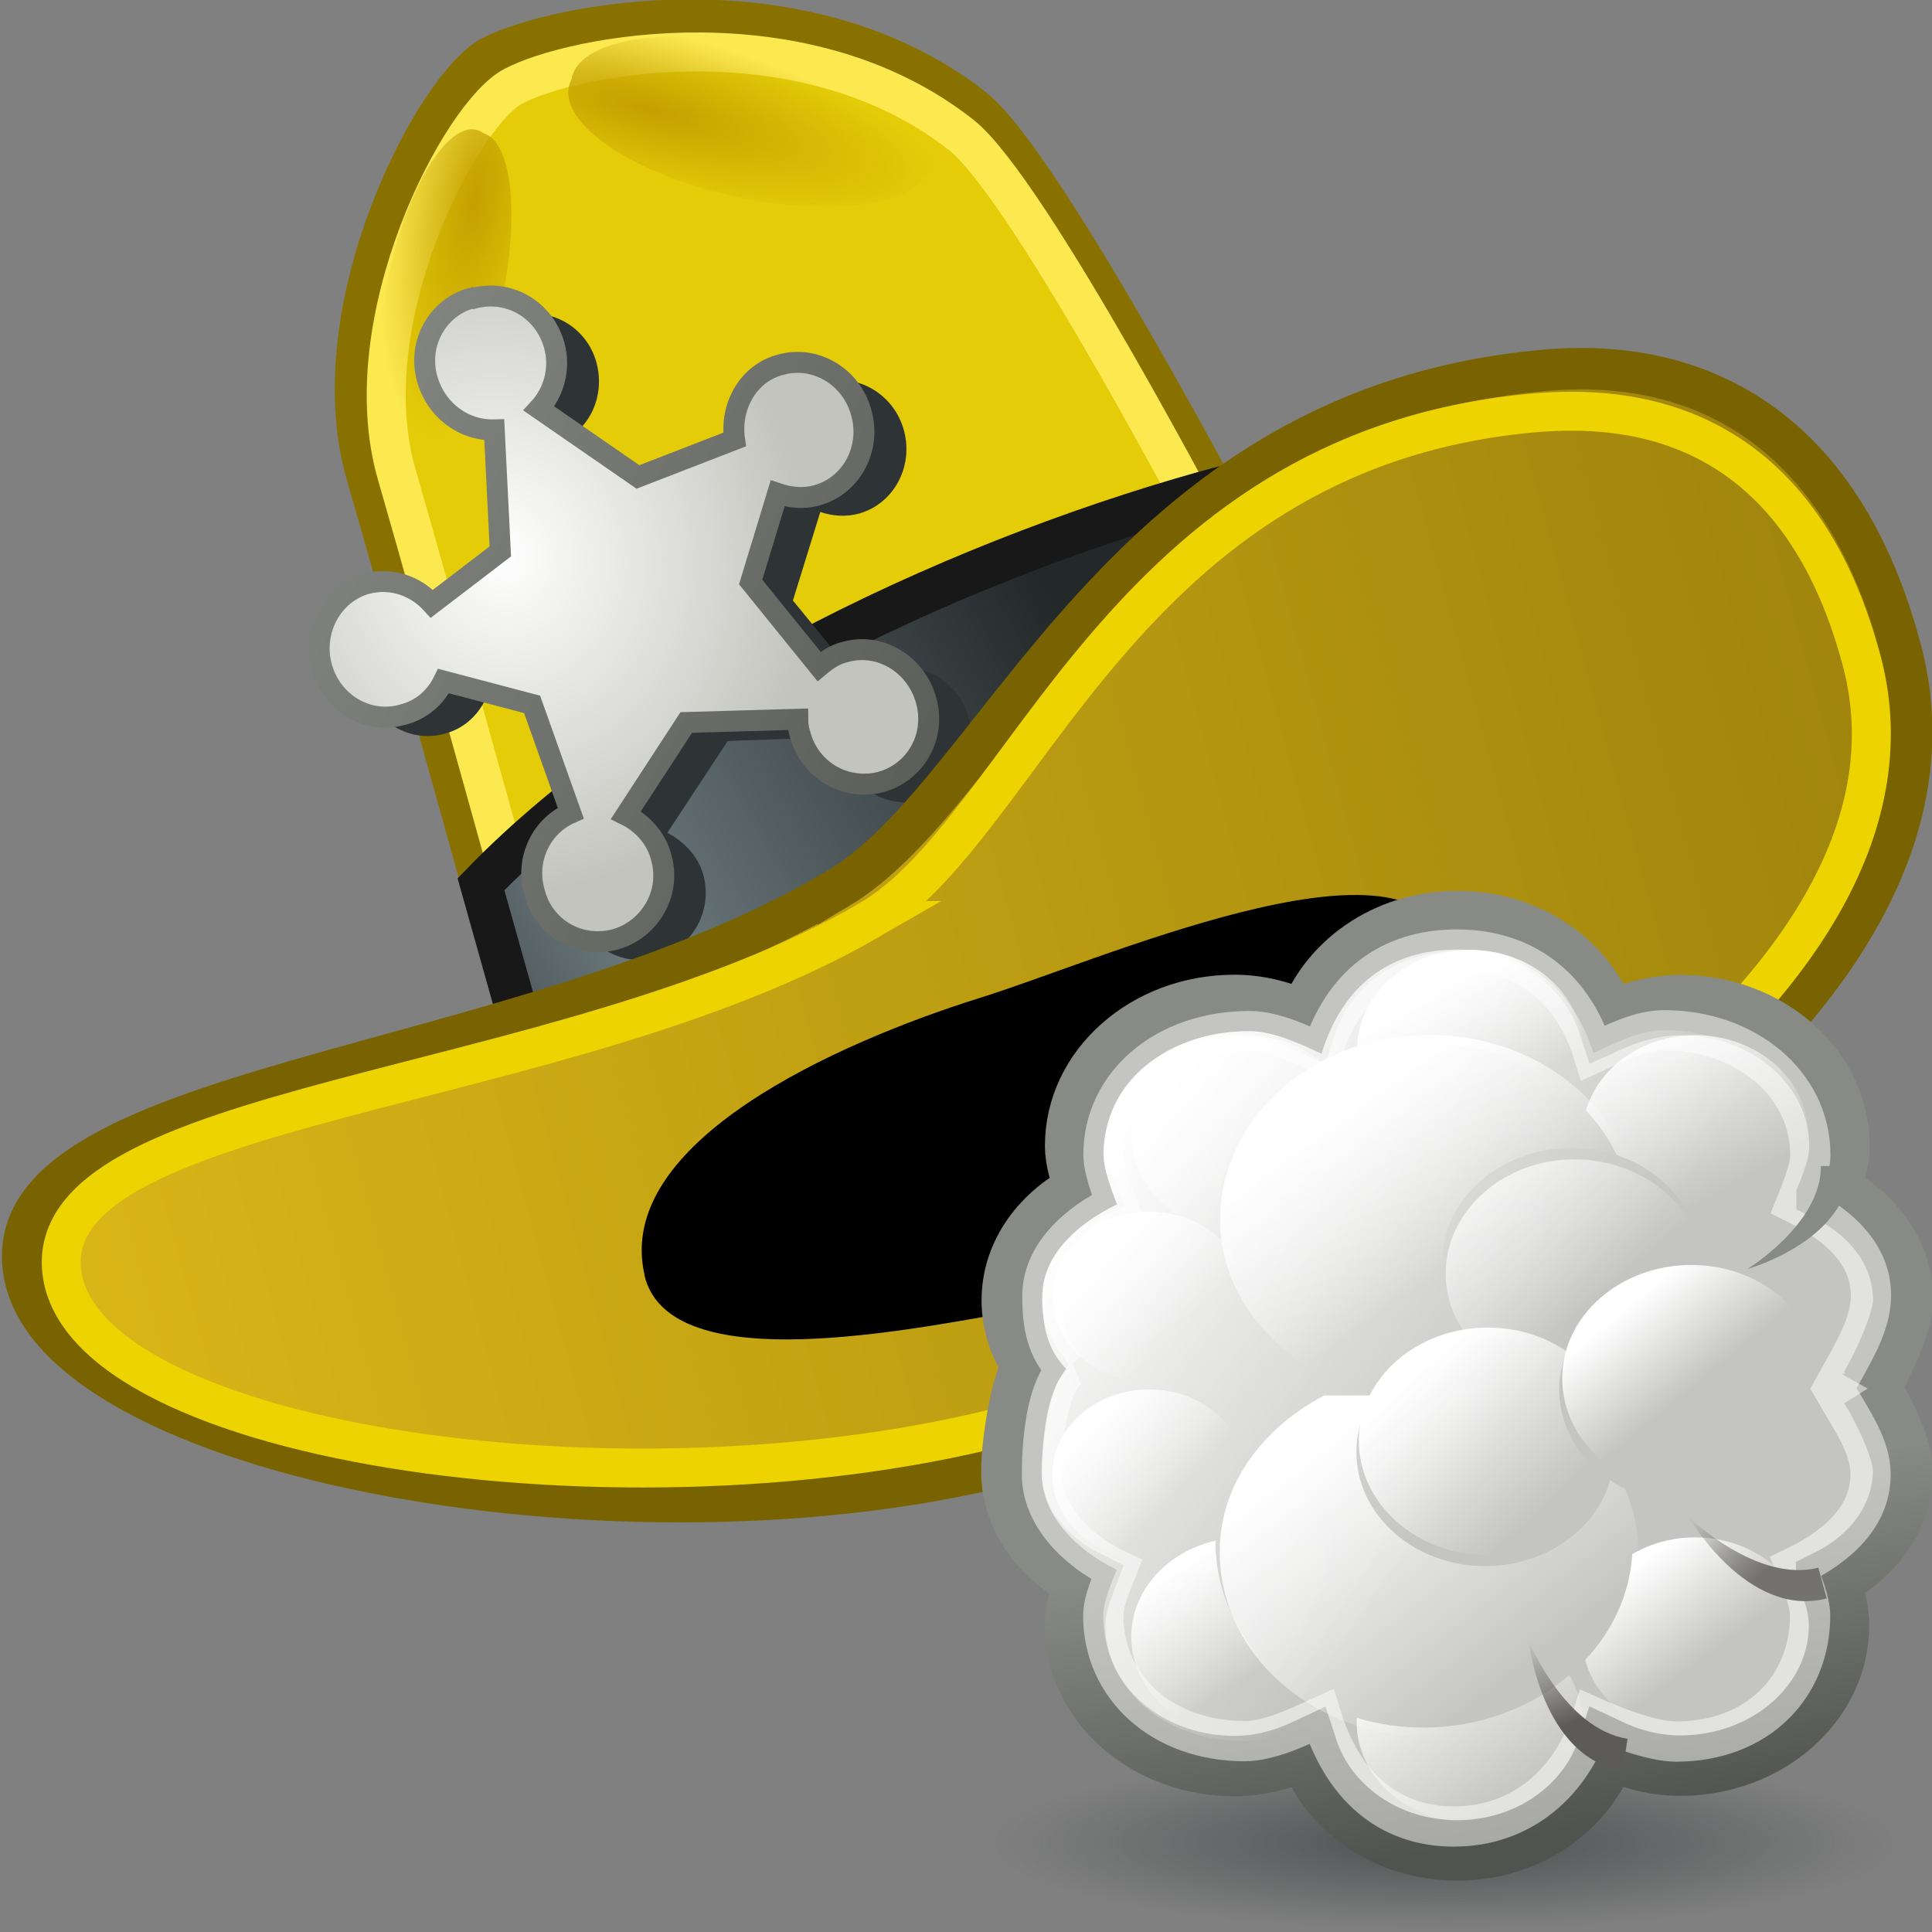 <svg xmlns="http://www.w3.org/2000/svg" width="48" height="48" xmlns:xlink="http://www.w3.org/1999/xlink"><rect width="100%" height="100%" fill="#808080" stroke="none"/><defs><linearGradient id="e"><stop offset="0" stop-color="#dbb718"/><stop offset="1" stop-color="#9e830c"/></linearGradient><linearGradient id="d"><stop offset="0" stop-color="#fff"/><stop offset="1" stop-color="#c4c4be"/></linearGradient><linearGradient id="c"><stop offset="0" stop-color="#888a85"/><stop offset="1" stop-color="#5c5e5a"/></linearGradient><linearGradient id="b"><stop offset="0" stop-color="#4f595c"/><stop offset=".214" stop-color="#6c7a7e"/><stop offset="1" stop-color="#232829"/></linearGradient><linearGradient id="a"><stop offset="0" stop-color="#c4a000"/><stop offset="1" stop-color="#c4a000" stop-opacity="0"/></linearGradient><radialGradient id="s" cx="22.848" cy="8.308" r="5.256" xlink:href="#a" fx="22.848" fy="8.308" gradientTransform="matrix(1.622 .051 -.041 .435 -13.88 3.069)" gradientUnits="userSpaceOnUse"/><radialGradient id="u" cx="22.648" cy="8.241" r="5.256" xlink:href="#a" fx="22.648" fy="8.241" gradientTransform="matrix(1.473 -.018 .16 .627 -12.025 3.057)" gradientUnits="userSpaceOnUse"/><linearGradient id="t" x1="13.087" x2="28.683" y1="21.736" y2="17.695" xlink:href="#b" gradientUnits="userSpaceOnUse" gradientTransform="matrix(1.003 -.274 .274 1.003 -6.959 5.923)"/><linearGradient id="w" x1="11.524" x2="24.843" y1="6.607" y2="19.486" xlink:href="#c" gradientUnits="userSpaceOnUse" gradientTransform="matrix(1.003 -.274 .274 1.003 -6.959 5.923)"/><radialGradient id="v" cx="16.062" cy="12.389" r="7.266" xlink:href="#d" fx="16.062" fy="12.389" gradientTransform="matrix(1.003 -.274 .305 1.118 -7.394 4.329)" gradientUnits="userSpaceOnUse"/><linearGradient id="x" x1="-.006" x2="48.18" y1="25.304" y2="25.304" xlink:href="#e" gradientUnits="userSpaceOnUse" gradientTransform="matrix(1.003 -.274 .274 1.003 -6.959 5.923)"/><radialGradient cx="3.299" cy="3.416" r="2.751" xlink:href="#f" fx="3.299" fy="3.416" gradientUnits="userSpaceOnUse"/><linearGradient id="f"><stop offset="0" stop-color="#fff"/><stop offset="1" stop-color="#8e8e8e"/></linearGradient><linearGradient x1="10.276" x2="14.832" y1="35.035" y2="37.582" xlink:href="#g" gradientUnits="userSpaceOnUse" gradientTransform="matrix(.555 .053 -.053 .555 25.564 23.188)"/><linearGradient id="g"><stop offset="0" stop-color="#2e3436"/><stop offset="1" stop-color="#2e3436" stop-opacity="0"/></linearGradient><linearGradient x1="23.201" x2="22.286" y1="3.505" y2="32.37" gradientTransform="matrix(.558 0 0 .558 23.595 23.652)" xlink:href="#h" gradientUnits="userSpaceOnUse"/><linearGradient id="h"><stop offset="0" stop-color="#d3d7cf"/><stop offset="1" stop-color="#fff"/></linearGradient><radialGradient cx="3.299" cy="3.416" r="2.751" fy="3.416" fx="3.299" gradientUnits="userSpaceOnUse" xlink:href="#f"/><radialGradient cx="3.299" cy="3.416" r="2.751" xlink:href="#f" gradientUnits="userSpaceOnUse" fx="3.299" fy="3.416"/><radialGradient cx="23.335" cy="44.42" r="18.562" xlink:href="#i" fx="23.335" fy="44.42" gradientTransform="matrix(1 0 0 .193 0 35.854)" gradientUnits="userSpaceOnUse"/><linearGradient id="i"><stop offset="0" stop-color="#2e3436" stop-opacity=".619"/><stop offset="1" stop-color="#2e3436" stop-opacity="0"/></linearGradient><linearGradient x1="20.73" x2="23.296" y1="29.815" y2="45.056" xlink:href="#j" gradientUnits="userSpaceOnUse" gradientTransform="matrix(.989 0 0 .989 9.007 -1.633)"/><linearGradient id="j"><stop offset="0" stop-color="#888a85"/><stop offset="1" stop-color="#51534f"/></linearGradient><linearGradient x1="287.517" x2="289.676" y1="-439.753" y2="-436.322" xlink:href="#k" gradientUnits="userSpaceOnUse"/><linearGradient id="k"><stop offset="0" stop-color="#fff"/><stop offset="1" stop-color="#fff" stop-opacity="0"/></linearGradient><linearGradient x1="286.512" x2="289.854" y1="-441.291" y2="-436.145" xlink:href="#l" gradientUnits="userSpaceOnUse"/><linearGradient id="l"><stop offset="0" stop-color="#fff"/><stop offset="1" stop-color="#fff" stop-opacity="0"/></linearGradient><linearGradient x1="285.941" x2="289.391" y1="-439.939" y2="-436.443" xlink:href="#m" gradientUnits="userSpaceOnUse"/><linearGradient id="m"><stop offset="0" stop-color="#fff"/><stop offset="1" stop-color="#fff" stop-opacity="0"/></linearGradient><linearGradient x1="275.942" x2="279.975" y1="-437.105" y2="-431.918" xlink:href="#n" gradientUnits="userSpaceOnUse"/><linearGradient id="n"><stop offset="0" stop-color="#fff"/><stop offset="1" stop-color="#fff" stop-opacity="0"/></linearGradient><linearGradient x1="286.666" x2="289.766" y1="-439.484" y2="-436.707" xlink:href="#o" gradientUnits="userSpaceOnUse"/><linearGradient id="o"><stop offset="0" stop-color="#fff"/><stop offset="1" stop-color="#fff" stop-opacity="0"/></linearGradient><linearGradient x1="284.802" x2="288.9" y1="-441.233" y2="-436.831" xlink:href="#m" gradientUnits="userSpaceOnUse"/><linearGradient x1="286.246" x2="290.121" y1="-434.732" y2="-439.69" xlink:href="#k" gradientUnits="userSpaceOnUse"/><linearGradient x1="287.147" x2="289.473" y1="-434.809" y2="-437.594" xlink:href="#l" gradientUnits="userSpaceOnUse"/><linearGradient x1="286.014" x2="288.375" y1="-435.546" y2="-438.971" xlink:href="#m" gradientUnits="userSpaceOnUse"/><linearGradient x1="276.614" x2="283.463" y1="-431" y2="-438.722" xlink:href="#p" gradientUnits="userSpaceOnUse"/><linearGradient id="p"><stop offset="0" stop-color="#fff"/><stop offset="1" stop-color="#fff" stop-opacity="0"/></linearGradient><linearGradient x1="286.295" x2="289.395" y1="-435.628" y2="-438.19" xlink:href="#o" gradientUnits="userSpaceOnUse"/><linearGradient x1="286.415" x2="290.078" y1="-435.784" y2="-439.289" xlink:href="#m" gradientUnits="userSpaceOnUse"/><linearGradient x1="286.415" x2="288.375" y1="-435.784" y2="-437.888" xlink:href="#m" gradientUnits="userSpaceOnUse"/><linearGradient x1="271.022" x2="285.029" y1="-441.052" y2="-431.97" xlink:href="#p" gradientUnits="userSpaceOnUse" gradientTransform="matrix(1.452 0 0 1.286 -374.468 572.5)"/><linearGradient x1="29.124" x2="27.356" y1="38.897" y2="34.879" gradientTransform="translate(8.742 -1.884)" xlink:href="#q" gradientUnits="userSpaceOnUse"/><linearGradient id="q"><stop offset="0" stop-color="#5d5b58"/><stop offset="1" stop-color="#5d5b58" stop-opacity="0"/></linearGradient><linearGradient x1="29.124" x2="27.356" y1="38.897" y2="34.879" xlink:href="#r" gradientUnits="userSpaceOnUse" gradientTransform="matrix(.917 -.399 .399 .917 4.662 6.088)"/><linearGradient id="r"><stop offset="0" stop-color="#74726e"/><stop offset="1" stop-color="#5d5b58" stop-opacity="0"/></linearGradient><radialGradient cx="23.335" cy="44.42" r="18.562" fy="44.42" fx="23.335" gradientTransform="matrix(1 0 0 .193 0 35.854)" gradientUnits="userSpaceOnUse" xlink:href="#i"/><radialGradient id="y" cx="23.335" cy="44.42" r="18.562" xlink:href="#i" gradientUnits="userSpaceOnUse" gradientTransform="matrix(1 0 0 .193 0 35.854)" fx="23.335" fy="44.42"/><linearGradient id="z" x1="20.73" x2="23.296" y1="29.815" y2="45.056" xlink:href="#j" gradientUnits="userSpaceOnUse" gradientTransform="matrix(.989 0 0 .989 9.007 -1.633)"/><linearGradient id="A" x1="287.517" x2="289.676" y1="-439.753" y2="-436.322" xlink:href="#k" gradientUnits="userSpaceOnUse"/><linearGradient id="B" x1="286.512" x2="289.854" y1="-441.291" y2="-436.145" xlink:href="#l" gradientUnits="userSpaceOnUse"/><linearGradient id="C" x1="285.941" x2="289.391" y1="-439.939" y2="-436.443" xlink:href="#m" gradientUnits="userSpaceOnUse"/><linearGradient id="D" x1="275.942" x2="279.975" y1="-437.105" y2="-431.918" xlink:href="#n" gradientUnits="userSpaceOnUse"/><linearGradient id="E" x1="286.666" x2="289.766" y1="-439.484" y2="-436.707" xlink:href="#o" gradientUnits="userSpaceOnUse"/><linearGradient id="F" x1="284.802" x2="288.9" y1="-441.233" y2="-436.831" xlink:href="#m" gradientUnits="userSpaceOnUse"/><linearGradient id="G" x1="286.246" x2="290.121" y1="-434.732" y2="-439.69" xlink:href="#k" gradientUnits="userSpaceOnUse"/><linearGradient id="H" x1="287.147" x2="289.473" y1="-434.809" y2="-437.594" xlink:href="#l" gradientUnits="userSpaceOnUse"/><linearGradient id="I" x1="286.014" x2="288.375" y1="-435.546" y2="-438.971" xlink:href="#m" gradientUnits="userSpaceOnUse"/><linearGradient id="J" x1="276.614" x2="283.463" y1="-431" y2="-438.722" xlink:href="#p" gradientUnits="userSpaceOnUse"/><linearGradient id="K" x1="286.295" x2="289.395" y1="-435.628" y2="-438.19" xlink:href="#o" gradientUnits="userSpaceOnUse"/><linearGradient id="L" x1="286.415" x2="290.078" y1="-435.784" y2="-439.289" xlink:href="#m" gradientUnits="userSpaceOnUse"/><linearGradient id="M" x1="286.415" x2="288.375" y1="-435.784" y2="-437.888" xlink:href="#m" gradientUnits="userSpaceOnUse"/><linearGradient id="N" x1="271.022" x2="285.029" y1="-441.052" y2="-431.97" xlink:href="#p" gradientUnits="userSpaceOnUse" gradientTransform="matrix(1.452 0 0 1.286 -374.468 572.5)"/><linearGradient id="O" x1="29.124" x2="27.356" y1="38.897" y2="34.879" xlink:href="#q" gradientUnits="userSpaceOnUse" gradientTransform="translate(8.742 -1.884)"/><linearGradient id="P" x1="29.124" x2="27.356" y1="38.897" y2="34.879" xlink:href="#r" gradientUnits="userSpaceOnUse" gradientTransform="matrix(.917 -.399 .399 .917 4.662 6.088)"/></defs><g><path fill="#e4cc09" stroke="#897100" stroke-width="1.04" d="M13.2 26.36s-3.07-11.1-4.08-14.57c-1.2-4.14 1.72-9.66 3.1-10.38C13.8.6 19.96-.63 24.2 2.72 26 4.2 30.97 13.7 30.97 13.7c-3.76 7.07-9.7 11.26-17.78 12.68z" color="#000" overflow="visible" enable-background="accumulate"/><path fill="none" stroke="#fce94f" stroke-width=".969" d="M13.66 25.38S10.8 15.04 9.86 11.8c-1.12-3.85 1.6-9 2.9-9.66 1.45-.77 7.18-1.9 11.13 1.22 1.7 1.35 6.32 10.2 6.32 10.2-3.5 6.6-9.05 10.5-16.56 11.82z" color="#000" overflow="visible" enable-background="accumulate"/><path fill="url(#s)" d="M30.95 7.52a5.2 2.1 0 1 1-10.38 0 5.2 2.1 0 1 1 10.38 0z" transform="matrix(.861 .203 -.272 .814 -1.466 -8.329)" color="#000" overflow="visible" enable-background="accumulate"/><path fill="url(#t)" stroke="#181818" stroke-width="1.04" d="M11.95 21.97c4.5-4.66 12.15-8.2 18.6-9.92l1.92 5.3-19 10.03z" color="#000" overflow="visible" enable-background="accumulate"/><path fill="url(#u)" d="M30.95 7.52a5.2 2.1 0 1 1-10.38 0 5.2 2.1 0 1 1 10.38 0z" transform="matrix(-.186 .743 .594 .302 11.376 -14.243)" color="#000" overflow="visible" enable-background="accumulate"/><path fill="#2e3436" d="M12.8 7.86c-.87.24-1.38 1.13-1.13 2.03.2.76.9 1.28 1.66 1.25l.15 3.03-1.7 1.3c-.4-.44-1.02-.66-1.62-.5-.87.24-1.37 1.16-1.12 2.06.24.9 1.14 1.44 2 1.2.47-.12.82-.44 1.02-.85l2.18.58.97 2.7c-.72.32-1.12 1.15-.9 1.96.25.9 1.14 1.4 2 1.18.87-.24 1.4-1.14 1.17-2.04-.13-.5-.5-.86-.9-1.07l1.5-2.28 2.77-.1c0 .14.04.28.07.4.26.9 1.15 1.4 2.02 1.17.86-.25 1.37-1.14 1.13-2.04-.25-.9-1.15-1.44-2-1.2-.27.07-.47.2-.65.38l-1.72-2.1.68-2.2c.3.1.63.13.96.04.86-.24 1.36-1.16 1.12-2.06-.24-.9-1.15-1.44-2-1.2-.82.22-1.28 1.03-1.16 1.86l-2.4.93-2.45-1.68c.37-.4.53-1 .37-1.6-.24-.88-1.13-1.4-2-1.16z" color="#000" overflow="visible" enable-background="accumulate"/><path fill="url(#v)" stroke="url(#w)" stroke-width=".52" d="M11.74 7.4c-.86.22-1.37 1.12-1.13 2 .22.8.92 1.3 1.67 1.28l.15 3.02-1.7 1.3c-.4-.44-1-.66-1.62-.5-.86.24-1.36 1.17-1.12 2.06.24.9 1.14 1.44 2 1.2.48-.12.83-.43 1.03-.84l2.2.58.96 2.7c-.73.32-1.14 1.15-.9 1.97.23.9 1.12 1.4 2 1.17.86-.24 1.4-1.14 1.15-2.03-.12-.48-.47-.86-.88-1.06l1.5-2.3 2.77-.08c0 .12.02.26.06.38.24.9 1.13 1.4 2 1.18.87-.24 1.38-1.13 1.13-2.03-.25-.9-1.15-1.45-2.02-1.2-.25.06-.45.2-.64.36l-1.7-2.1.67-2.2c.3.1.64.14.96.05.87-.23 1.37-1.16 1.12-2.05-.24-.9-1.14-1.44-2-1.2-.8.2-1.27 1.03-1.15 1.86l-2.4.93-2.46-1.7c.37-.4.54-1 .38-1.57-.25-.9-1.14-1.4-2-1.17z" color="#000" overflow="visible" enable-background="accumulate"/><path fill="url(#x)" stroke="#796300" stroke-width="1.029" d="M20.83 22.07c4.06-2.42 7-11.95 17.56-12.87 2-.18 6.98-.08 8.84 6.96C49.62 25.24 35.3 33.2 26.5 35.98c-9.74 3.1-25.1.42-25.9-4.35-.83-4.78 12.3-4.84 20.23-9.56z"/><path d="M16.02 31.7c-.8-3.32 4.8-5.8 8.3-6.9 2.87-.88 10.58-4.33 11.6-1.42 1.05 3.02-4.92 8.1-10.73 9.2-3.27.6-8.6 1.56-9.18-.9z" color="#000" overflow="visible" enable-background="accumulate"/><path fill="none" stroke="#edd400" stroke-width=".967" d="M21.58 22.87c3.92-2.27 6.26-11.62 16.4-12.6 1.95-.18 6.58-.27 8.28 6.18 2.18 8.33-11.5 15.93-19.98 18.6-9.4 2.96-24 1.04-24.73-3.35-.72-4.38 12.36-4.4 20.03-8.83z"/><g><path fill="url(#y)" fill-rule="evenodd" d="M41.9 44.42c0 1.98-8.3 3.58-18.57 3.58-10.25 0-18.56-1.6-18.56-3.58s8.3-3.58 18.56-3.58c10.26 0 18.57 1.6 18.57 3.58z" transform="matrix(.603 0 0 .603 21.801 18.995)" color="#000" overflow="visible"/><path fill="#c4c5c2" stroke="url(#z)" stroke-width="2.859" stroke-miterlimit="2" d="M52.25 21c.54.86 1.57 2.9 1.57 3.94 0 2.24-1.46 4.13-3.53 5.16.27.68.5 1.4.5 2.16 0 3.67-3.36 6.65-7.52 6.65-1.26 0-2.4-.33-3.44-.82-.9 2.76-3.7 4.83-7.1 4.83-3.43 0-6.2-2.06-7.1-4.82-1.06.5-2.2.83-3.45.83-4.17 0-7.54-2.97-7.54-6.64 0-.77.24-1.48.5-2.16-2.05-1.03-3.52-2.92-3.52-5.16 0-1.2.4-4 1-5-.65-.96-.98-2-.98-3.08 0-2.25 1.46-4.14 3.53-5.16-.28-.7-.53-1.4-.53-2.16 0-3.68 3.38-6.66 7.54-6.66 1.27 0 2.4.35 3.44.83.92-2.75 3.7-4.8 7.1-4.8 3.43 0 6.2 2.05 7.12 4.8 1.04-.47 2.18-.82 3.44-.82 4.15 0 7.53 2.98 7.53 6.66 0 .77-.25 1.47-.52 2.16 2.08 1.02 3.54 2.9 3.54 5.16 0 1.02-1.08 3.3-1.6 4.14z" transform="matrix(.525 0 0 .525 19.026 23.439)"/><g><path fill="#c4c5c2" d="M38.93 26.24c0 1.36-1.25 2.47-2.8 2.47-1.54 0-2.8-1.1-2.8-2.46 0-1.37 1.26-2.47 2.8-2.47 1.55 0 2.8 1.1 2.8 2.47z"/><path fill="url(#A)" d="M291.7-437.6c0 1.84-1.5 3.32-3.32 3.32-1.83 0-3.32-1.48-3.32-3.3 0-1.84 1.5-3.33 3.3-3.33 1.84 0 3.33 1.48 3.33 3.3z" transform="matrix(.846 0 0 .747 -207.446 352.957)"/></g><path fill="#c4c5c2" d="M28.63 28.05h16v6.36h-16z"/><path fill="#c4c5c2" d="M31.12 32.43c0 1.17-1.08 2.12-2.4 2.12-1.33 0-2.4-.95-2.4-2.12 0-1.17 1.07-2.12 2.4-2.12 1.32 0 2.4.96 2.4 2.13z"/><g><path fill="#c4c5c2" d="M44.52 28.36c0 1.36-1.25 2.47-2.8 2.47-1.54 0-2.8-1.1-2.8-2.47s1.26-2.48 2.8-2.48c1.55 0 2.8 1.1 2.8 2.48z"/><path fill="url(#B)" d="M291.7-437.6c0 1.84-1.5 3.32-3.32 3.32-1.83 0-3.32-1.48-3.32-3.3 0-1.84 1.5-3.33 3.3-3.33 1.84 0 3.33 1.48 3.33 3.3z" transform="matrix(.846 0 0 .747 -201.846 355.078)"/></g><g><path fill="#c4c5c2" d="M33.34 28.36c0 1.36-1.26 2.47-2.8 2.47-1.54 0-2.8-1.1-2.8-2.47s1.26-2.48 2.8-2.48c1.54 0 2.8 1.1 2.8 2.48z"/><path fill="url(#C)" d="M291.7-437.6c0 1.84-1.5 3.32-3.32 3.32-1.83 0-3.32-1.48-3.32-3.3 0-1.84 1.5-3.33 3.3-3.33 1.84 0 3.33 1.48 3.33 3.3z" transform="matrix(.846 0 0 .747 -213.046 355.078)"/></g><g><path fill="#c4c5c2" d="M35.37 25.92c-2.86 0-5.16 2.07-5.16 4.6 0 1.67 1.08 3.06 2.6 3.85h5.17c1.52-.8 2.6-2.2 2.6-3.88 0-2.54-2.34-4.58-5.2-4.58z"/><path fill="url(#D)" d="M280.5-441c-3.6 0-6.5 2.9-6.5 6.5 0 2.38 1.34 4.37 3.25 5.5h6.5c1.9-1.13 3.25-3.12 3.25-5.5 0-3.6-2.9-6.5-6.5-6.5z" transform="matrix(.8 0 0 .707 -188.887 337.5)"/></g><path fill="url(#E)" d="M291.7-437.6c0 1.84-1.5 3.32-3.32 3.32-1.83 0-3.32-1.48-3.32-3.3 0-1.84 1.5-3.33 3.3-3.33 1.84 0 3.33 1.48 3.33 3.3z" transform="matrix(.724 0 0 .64 -180.226 312.286)"/><g><path fill="#c4c5c2" d="M42.24 31.34c0 1.56-1.43 2.83-3.2 2.83-1.76 0-3.2-1.27-3.2-2.83s1.44-2.82 3.2-2.82c1.77 0 3.2 1.26 3.2 2.82z"/><path fill="url(#F)" d="M291.7-437.6c0 1.84-1.5 3.32-3.32 3.32-1.83 0-3.32-1.48-3.32-3.3 0-1.84 1.5-3.33 3.3-3.33 1.84 0 3.33 1.48 3.33 3.3z" transform="matrix(.966 0 0 .853 -239.451 404.9)"/></g><g><path fill="#c4c5c2" d="M38.92 42.6c0-1.35-1.25-2.46-2.8-2.46-1.54 0-2.8 1.1-2.8 2.47s1.26 2.48 2.8 2.48c1.55 0 2.8-1.1 2.8-2.47z"/><path fill="url(#G)" d="M291.7-437.6c0 1.84-1.5 3.32-3.32 3.32-1.83 0-3.32-1.48-3.32-3.3 0-1.84 1.5-3.33 3.3-3.33 1.84 0 3.33 1.48 3.33 3.3z" transform="matrix(.846 0 0 -.747 -207.455 -284.091)"/></g><path fill="#c4c5c2" d="M28.62 40.82h16v-6.36h-16z"/><path fill="#c4c5c2" d="M31.1 36.42c0-1.17-1.07-2.12-2.4-2.12-1.32 0-2.4.95-2.4 2.12 0 1.17 1.08 2.1 2.4 2.1 1.33 0 2.4-.93 2.4-2.1z"/><g><path fill="#c4c5c2" d="M44.5 40.5c0-1.37-1.24-2.48-2.78-2.48-1.55 0-2.8 1.1-2.8 2.47 0 1.36 1.25 2.46 2.8 2.46 1.54 0 2.8-1.1 2.8-2.47z"/><path fill="url(#H)" d="M291.7-437.6c0 1.84-1.5 3.32-3.32 3.32-1.83 0-3.32-1.48-3.32-3.3 0-1.84 1.5-3.33 3.3-3.33 1.84 0 3.33 1.48 3.33 3.3z" transform="matrix(.846 0 0 -.747 -201.855 -286.212)"/></g><g><path fill="#c4c5c2" d="M33.33 40.5c0-1.37-1.26-2.48-2.8-2.48-1.54 0-2.8 1.1-2.8 2.47 0 1.36 1.26 2.46 2.8 2.46 1.54 0 2.8-1.1 2.8-2.47z"/><path fill="url(#I)" d="M291.7-437.6c0 1.84-1.5 3.32-3.32 3.32-1.83 0-3.32-1.48-3.32-3.3 0-1.84 1.5-3.33 3.3-3.33 1.84 0 3.33 1.48 3.33 3.3z" transform="matrix(.846 0 0 -.747 -213.055 -286.212)"/></g><g><path fill="#c4c5c2" d="M35.36 42.92c-2.86 0-5.16-2.06-5.16-4.6 0-1.66 1.07-3.05 2.6-3.85h5.16c1.52.8 2.6 2.2 2.6 3.9 0 2.5-2.34 4.55-5.2 4.55z"/><path fill="url(#J)" d="M280.5-441c-3.6 0-6.5 2.9-6.5 6.5 0 2.38 1.34 4.37 3.25 5.5h6.5c1.9-1.13 3.25-3.12 3.25-5.5 0-3.6-2.9-6.5-6.5-6.5z" transform="matrix(.8 0 0 -.707 -188.897 -268.634)"/></g><path fill="url(#K)" d="M291.7-437.6c0 1.84-1.5 3.32-3.32 3.32-1.83 0-3.32-1.48-3.32-3.3 0-1.84 1.5-3.33 3.3-3.33 1.84 0 3.33 1.48 3.33 3.3z" transform="matrix(.724 0 0 -.64 -180.236 -243.42)"/><g><path fill="#c4c5c2" d="M40.1 36.08c0-1.56-1.44-2.82-3.2-2.82-1.77 0-3.2 1.26-3.2 2.82 0 1.56 1.43 2.83 3.2 2.83 1.76 0 3.2-1.26 3.2-2.82z"/><path fill="url(#L)" d="M291.7-437.6c0 1.84-1.5 3.32-3.32 3.32-1.83 0-3.32-1.48-3.32-3.3 0-1.84 1.5-3.33 3.3-3.33 1.84 0 3.33 1.48 3.33 3.3z" transform="matrix(.966 0 0 -.853 -241.609 -337.458)"/></g><g><path fill="#c4c5c2" d="M45.14 34.53c0-1.56-1.43-2.83-3.2-2.83-1.77 0-3.2 1.27-3.2 2.83s1.43 2.82 3.2 2.82c1.77 0 3.2-1.26 3.2-2.82z"/><path fill="url(#M)" d="M291.7-437.6c0 1.84-1.5 3.32-3.32 3.32-1.83 0-3.32-1.48-3.32-3.3 0-1.84 1.5-3.33 3.3-3.33 1.84 0 3.33 1.48 3.33 3.3z" transform="matrix(.966 0 0 -.853 -236.555 -339.013)"/></g><path fill="url(#N)" stroke="#fff" stroke-opacity=".502" stroke-width="1.906" stroke-miterlimit="2" d="M14.25 20.16c-1 .98-1.18 3.52-1.18 4.98 0 1.9 1.6 3.57 3.54 4.5-.25.64-.64 1.47-.64 2.18 0 3.35 2.76 5.93 6.7 5.93 1.18 0 2.65-.72 3.62-1.16.98 3.2 3.1 5.2 6.28 5.2s5.6-2.07 6.55-5.18c.98.44 2.8 1.16 3.96 1.16 3.86 0 6.34-2.6 6.34-5.96 0-.7-.42-1.7-.68-2.32 1.92-.93 3.54-2.32 3.54-4.36 0-1.34-.85-2.5-1.76-4.07.88-1.6 1.78-2.97 1.78-4.4 0-2.03-1.62-3.4-3.54-4.35.25-.63.67-1.6.67-2.3 0-3.37-3.06-5.9-6.92-5.9-1.17 0-2.38.64-3.35 1.08-.95-3.1-3.27-4.9-6.45-4.9S27.28 2 26.3 5.22c-.97-.44-2.25-1.07-3.42-1.07-3.94 0-6.9 2.5-6.9 5.85 0 .7.4 1.72.64 2.35-1.92.93-3.53 2.43-3.53 4.33 0 1.42.2 2.5 1.15 3.48z" transform="matrix(.525 0 0 .525 19.026 23.439)"/><path fill="#888a85" fill-rule="evenodd" d="M45.96 28.97c0 1.85-2.55 2.56-2.55 2.56s1.84-1.12 1.83-2.56c0 0 .73 0 .73 0z"/><path fill="url(#O)" fill-rule="evenodd" d="M40.55 39.15C36.7 38.52 36.1 33 36.1 33s1.7 4.17 4.68 4.64c0 0-.23 1.5-.23 1.5z" transform="matrix(.525 0 0 .525 19.026 23.439)"/><path fill="url(#P)" fill-rule="evenodd" d="M50.2 31c-3.76.96-6.53-3.86-6.53-3.86s3.23 3.15 6.14 2.4c0 0 .4 1.47.4 1.47z" transform="matrix(.525 0 0 .525 19.026 23.439)"/></g></g></svg>